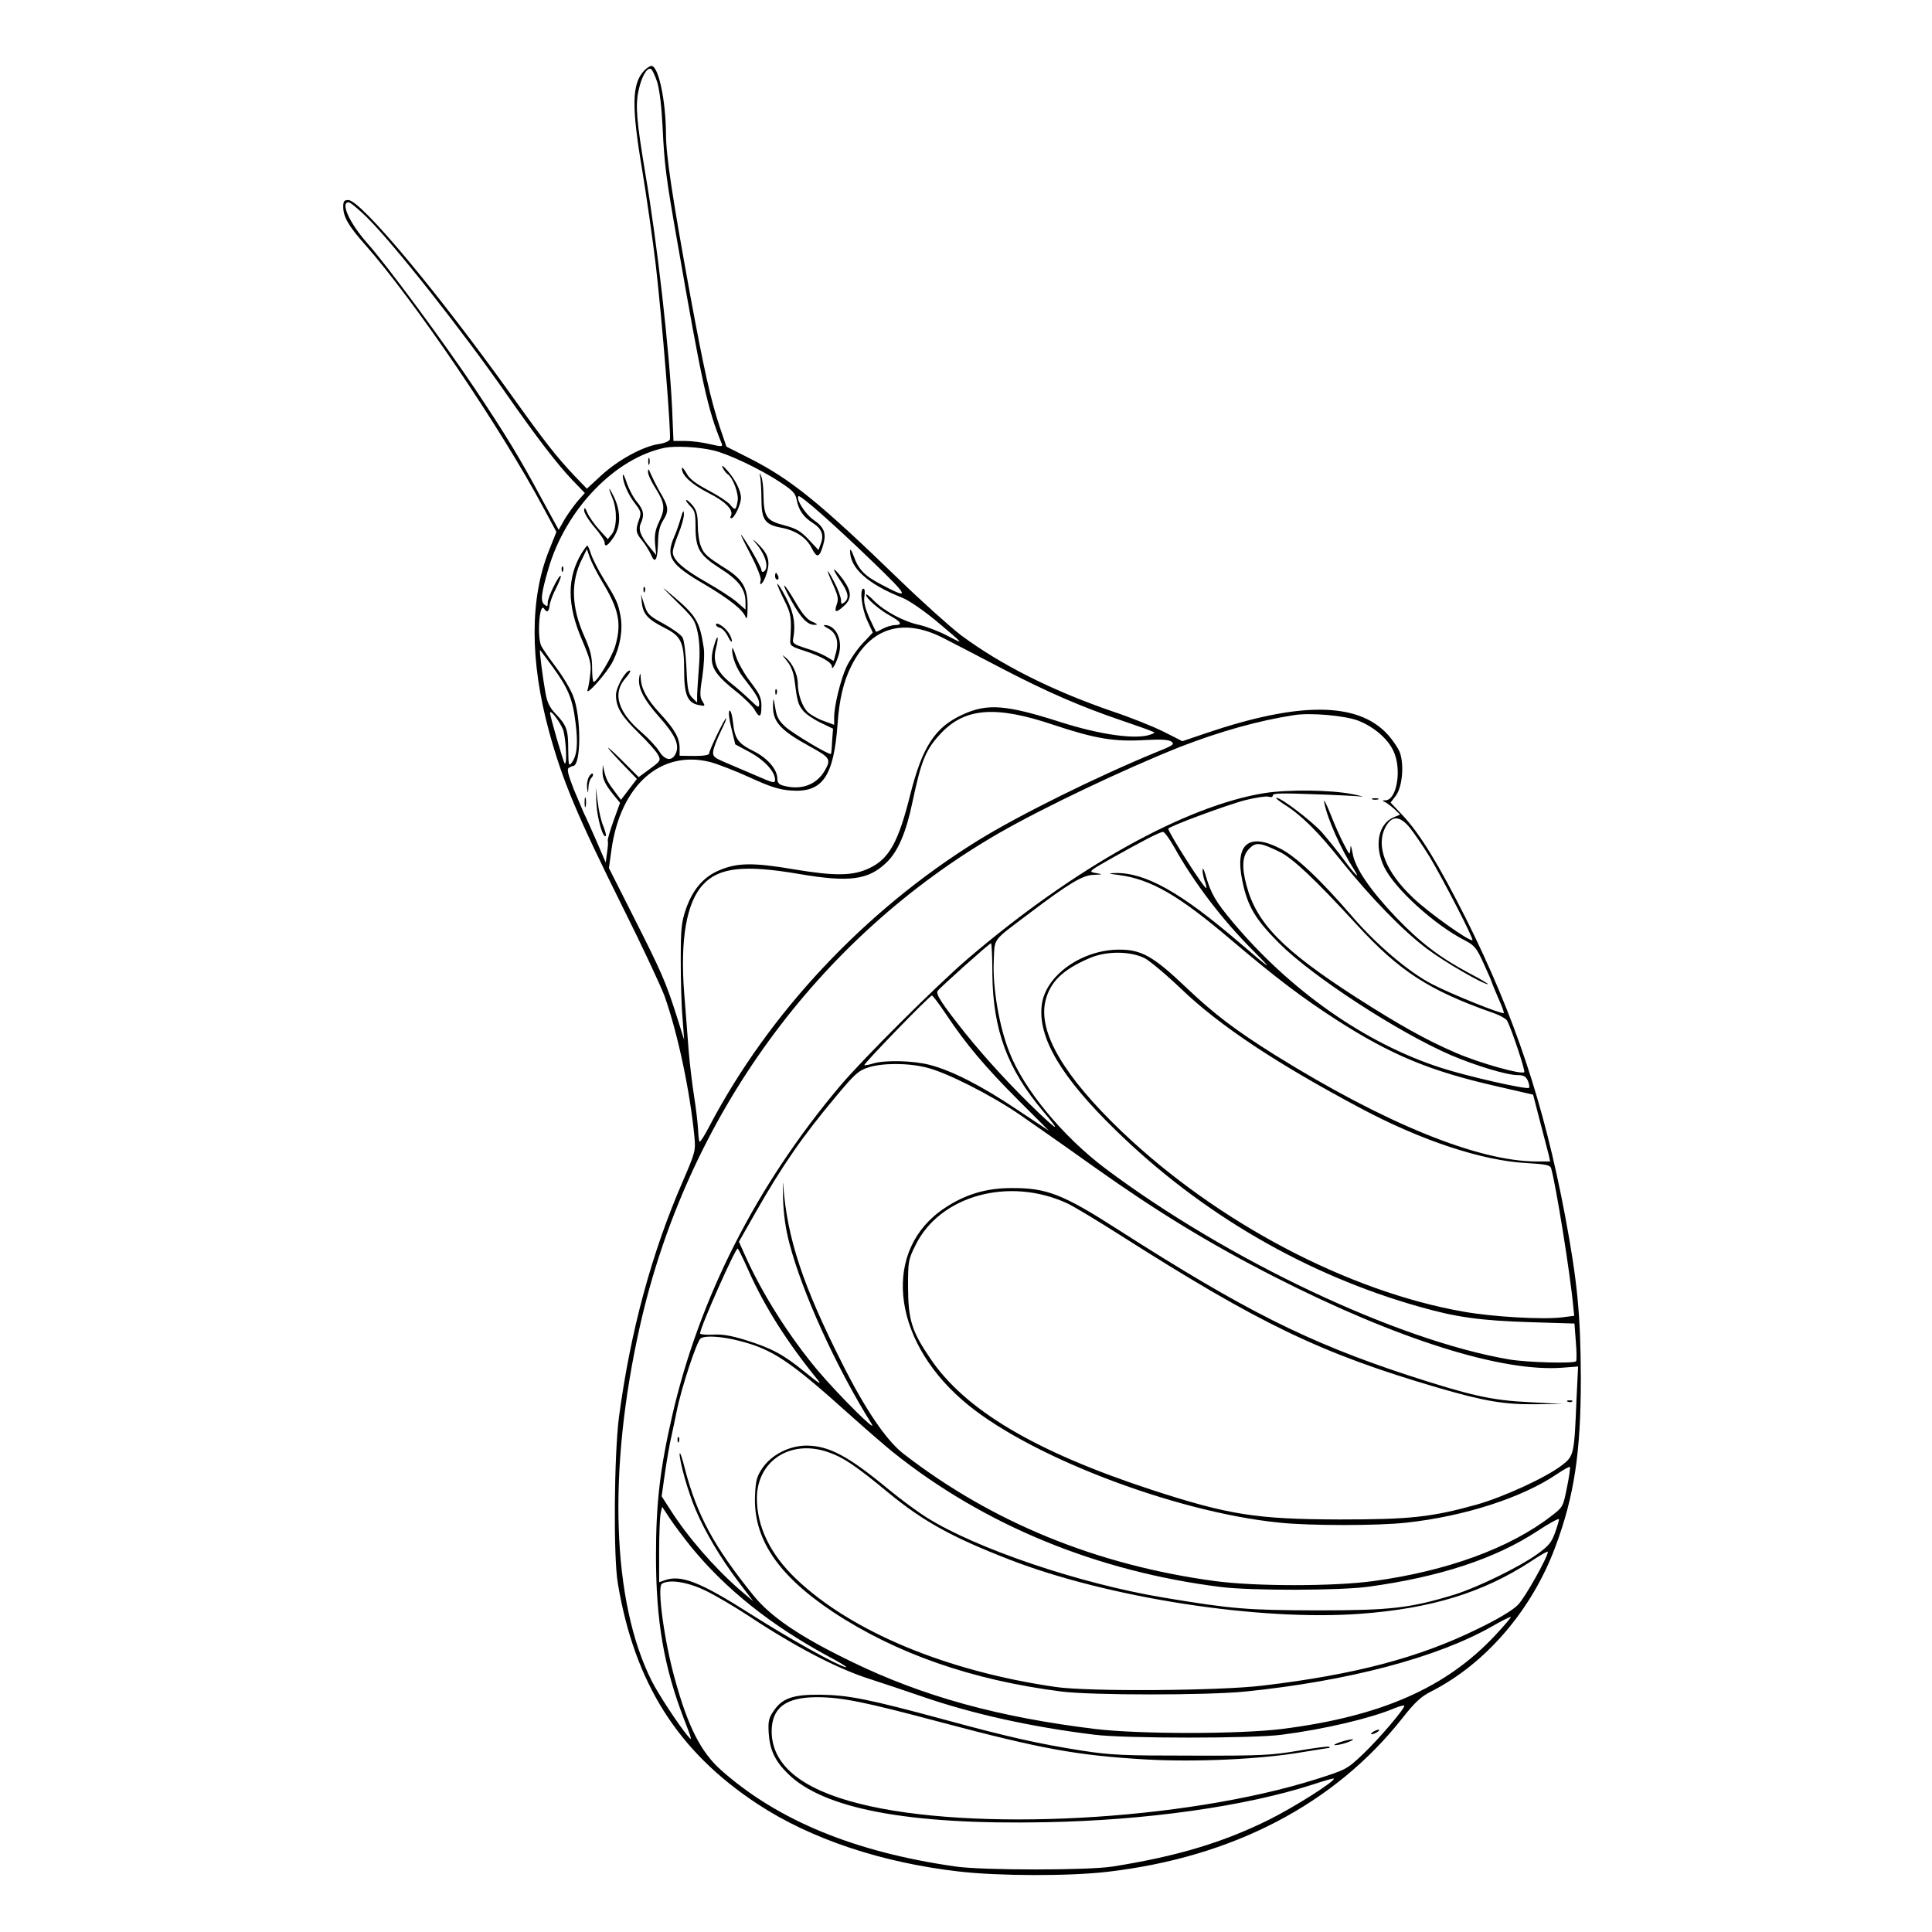 <?xml version="1.0" standalone="no"?>
<!DOCTYPE svg PUBLIC "-//W3C//DTD SVG 20010904//EN"
 "http://www.w3.org/TR/2001/REC-SVG-20010904/DTD/svg10.dtd">
<svg version="1.0" xmlns="http://www.w3.org/2000/svg"
 width="850pt" height="850pt" viewBox="0 0 850 850"
 preserveAspectRatio="xMidYMid meet">
<g transform="translate(0,850) scale(0.1,-0.1)"
fill="#000000" stroke="none">
<path d="M2833 8188 c-53 -57 -55 -155 -8 -434 19 -115 46 -303 60 -419 28
-243 69 -749 62 -769 -3 -7 -26 -17 -51 -20 -69 -11 -175 -69 -249 -136 l-65
-60 -55 57 c-79 84 -128 146 -271 346 -332 464 -669 867 -724 867 -18 0 -22
-6 -22 -30 0 -44 24 -85 95 -165 218 -247 597 -805 788 -1163 l55 -102 -33
-83 c-84 -210 -84 -483 0 -793 60 -220 124 -372 329 -784 84 -168 164 -340
180 -383 59 -167 112 -420 131 -617 6 -63 4 -69 -50 -195 -138 -316 -232 -664
-282 -1041 -21 -165 -25 -610 -5 -729 73 -439 264 -741 615 -972 234 -154 546
-258 887 -297 173 -20 486 -21 654 -1 550 64 998 298 1296 676 56 71 82 95
128 118 239 122 442 358 545 636 83 222 112 415 112 740 -1 281 -15 427 -70
720 -93 491 -221 874 -435 1303 -120 238 -203 375 -281 457 l-51 54 23 30 c28
38 37 131 19 187 -7 21 -33 59 -57 85 -132 141 -387 142 -795 4 l-106 -36 -83
42 c-46 23 -146 63 -224 89 -265 91 -492 205 -668 336 -48 37 -172 148 -275
248 -344 333 -472 437 -653 529 l-103 52 -29 85 c-41 124 -69 249 -131 585
-78 427 -106 611 -106 706 -1 148 -33 299 -64 299 -7 0 -22 -10 -33 -22z m59
-51 c10 -34 19 -109 23 -194 8 -165 14 -219 66 -513 107 -615 132 -731 194
-881 6 -15 1 -15 -52 -3 -32 8 -81 14 -109 14 l-51 0 -6 143 c-12 255 -65 726
-118 1035 -38 229 -44 296 -30 362 13 61 36 103 54 97 6 -2 19 -29 29 -60z
m-1280 -591 c121 -119 426 -506 619 -784 128 -183 217 -300 287 -374 l55 -57
-31 -35 c-17 -20 -43 -56 -58 -81 l-26 -46 -75 137 c-101 188 -157 279 -295
486 -136 203 -387 543 -472 638 -78 88 -120 180 -82 180 7 0 42 -29 78 -64z
m1528 -1028 c64 -15 203 -81 287 -136 60 -39 73 -52 78 -81 9 -46 30 -76 71
-102 39 -24 50 -53 35 -92 l-10 -27 -43 46 c-36 38 -55 49 -108 63 -78 20 -89
37 -91 131 0 36 -5 74 -10 85 -8 17 -9 17 -4 -5 2 -14 5 -57 5 -96 0 -89 15
-112 84 -125 66 -12 113 -43 137 -90 23 -46 34 -43 50 11 16 53 6 80 -42 113
-36 25 -78 91 -66 104 8 7 153 -121 325 -287 164 -158 168 -170 38 -101 -74
39 -99 65 -121 127 -8 21 -14 31 -15 22 -2 -76 78 -148 230 -208 30 -12 92
-55 148 -101 128 -108 127 -106 50 -66 -36 19 -91 40 -121 47 -69 14 -157 61
-203 108 -18 19 -34 31 -34 25 0 -15 61 -68 108 -93 47 -26 54 -40 20 -40 -13
0 -36 -7 -52 -15 -15 -8 -29 -15 -31 -15 -1 0 -15 28 -30 61 -19 44 -26 71
-22 95 3 19 2 34 -4 34 -18 0 -8 -86 16 -139 l25 -54 -46 -49 c-25 -27 -56
-73 -70 -102 -26 -58 -54 -170 -54 -223 l0 -32 -46 17 c-26 9 -57 27 -69 38
-25 23 -45 80 -45 127 0 38 -23 88 -51 112 -21 18 -20 16 3 -13 17 -20 29 -50
33 -80 12 -96 16 -111 37 -137 11 -15 46 -39 77 -54 l56 -27 -4 -54 c-1 -30
-4 -56 -5 -57 -6 -7 -165 88 -199 118 -30 27 -40 44 -46 84 -8 48 -9 48 -10
12 -2 -72 31 -109 160 -180 91 -50 96 -57 69 -105 -36 -64 -103 -90 -182 -69
-21 5 -28 14 -28 31 0 40 -42 89 -100 119 -73 36 -87 55 -95 128 -4 35 -11 57
-16 52 -5 -5 -1 -38 9 -78 l17 -70 65 -35 c64 -35 110 -85 110 -121 0 -16 -9
-14 -82 18 -46 20 -108 46 -138 59 -49 21 -55 26 -52 50 2 15 17 53 33 86 16
32 27 58 24 58 -7 0 -75 -141 -75 -155 0 -7 -24 -11 -65 -11 l-65 1 0 33 c0
45 -21 83 -87 154 -57 62 -82 108 -84 155 -1 23 -3 24 -6 6 -9 -46 17 -98 87
-177 73 -82 92 -126 71 -165 -17 -31 -46 -26 -71 14 -12 19 -46 56 -76 82
-105 89 -131 172 -73 238 17 19 26 35 20 35 -19 0 -61 -74 -61 -108 0 -53 24
-93 100 -167 39 -38 78 -81 85 -96 13 -24 12 -27 -36 -62 l-49 -36 -77 77
c-84 83 -73 62 15 -29 l54 -56 -35 -46 -35 -46 -24 32 c-34 45 -40 56 -49 91
l-7 31 -1 -28 c-1 -33 11 -58 49 -105 l28 -34 -29 -80 c-16 -45 -27 -84 -25
-87 2 -3 1 -26 -3 -51 l-6 -45 -43 100 c-24 55 -48 108 -53 117 -4 9 -24 56
-44 104 -26 67 -32 90 -22 96 6 4 15 8 18 8 36 1 37 215 1 307 -11 29 -44 85
-74 125 -30 40 -60 83 -66 95 -20 37 -9 198 12 165 12 -19 21 -14 24 13 1 14
13 48 28 76 14 28 24 53 21 55 -7 8 -57 -93 -57 -116 0 -19 -2 -20 -15 -10
-18 15 -14 48 17 155 76 264 294 490 513 535 46 9 150 4 215 -12z m1006 -823
c44 -22 162 -84 264 -137 196 -102 345 -167 525 -228 61 -21 119 -41 129 -46
19 -7 19 -8 0 -15 -62 -24 -220 -3 -401 55 -238 76 -320 82 -428 32 -121 -55
-177 -141 -230 -351 -52 -209 -93 -283 -179 -324 -72 -35 -151 -36 -331 -6
-182 31 -253 30 -333 -5 -68 -29 -115 -85 -144 -169 -20 -58 -23 -86 -23 -226
0 -88 3 -203 8 -255 l7 -95 -33 105 c-48 150 -65 190 -188 433 l-110 218 11
79 c39 285 217 443 436 387 33 -9 111 -39 174 -68 90 -41 127 -53 180 -57 139
-10 188 61 205 293 7 106 27 190 61 256 84 168 227 211 400 124z m-1716 -127
c70 -96 89 -142 102 -246 12 -93 7 -147 -17 -178 -13 -17 -14 -11 -15 59 0 87
-7 106 -56 157 -25 26 -37 50 -44 91 -11 59 -28 189 -24 189 1 0 25 -33 54
-72z m46 -275 c13 -30 21 -163 8 -151 -6 7 -64 206 -64 222 1 16 39 -33 56
-71z m2159 18 c183 -61 268 -75 401 -67 73 4 105 2 118 -7 15 -11 7 -17 -66
-46 -261 -107 -607 -278 -789 -391 -493 -306 -915 -755 -1177 -1253 -22 -43
-42 -74 -45 -70 -2 5 -5 31 -6 58 -2 28 -9 91 -17 140 -8 50 -19 140 -24 200
-4 61 -14 176 -20 257 -18 233 10 398 83 476 70 76 182 88 422 47 223 -38 306
-27 387 52 49 48 85 131 113 267 39 183 58 228 124 299 106 113 241 124 496
38z m1339 19 c70 -27 132 -80 157 -135 37 -79 15 -214 -35 -216 -14 0 -16 -2
-6 -6 8 -3 27 -17 43 -31 l27 -26 -29 -12 c-68 -29 -86 -126 -41 -219 47 -96
223 -256 358 -324 38 -20 49 -32 79 -99 19 -41 36 -80 37 -86 2 -6 15 -38 29
-70 15 -33 25 -61 23 -63 -7 -7 -233 84 -317 128 -102 53 -243 173 -349 296
-141 164 -249 266 -320 301 -139 70 -198 17 -164 -145 23 -111 57 -168 163
-274 145 -145 521 -390 754 -491 108 -46 246 -88 293 -88 27 0 37 -5 46 -25 6
-14 8 -28 5 -31 -9 -9 -273 51 -387 88 -332 107 -663 339 -917 642 -76 91 -95
124 -119 206 -7 25 -13 35 -13 23 -1 -12 4 -34 9 -49 6 -15 9 -29 7 -31 -7 -6
-167 244 -167 261 0 9 258 105 340 126 45 11 90 18 101 15 11 -4 19 -2 19 6 0
9 42 10 173 5 94 -3 190 -8 212 -10 22 -3 6 2 -35 10 -94 19 -280 21 -385 5
-347 -55 -838 -328 -1306 -728 -137 -117 -466 -445 -565 -563 -367 -436 -618
-931 -737 -1450 -53 -231 -71 -383 -71 -615 0 -287 35 -490 124 -720 36 -93
37 -98 14 -70 -37 44 -128 182 -157 240 -175 349 -194 926 -52 1559 207 921
782 1710 1579 2170 196 113 554 283 798 380 175 68 346 116 503 140 71 11 220
-2 279 -24z m229 -472 c19 -24 58 -81 87 -128 58 -97 194 -360 188 -366 -10
-9 -192 120 -260 185 -122 115 -166 228 -123 311 28 53 63 53 108 -2z m-1037
-85 c87 -156 210 -318 347 -455 94 -95 83 -88 -59 34 -260 223 -415 310 -549
307 -33 -1 -29 -3 20 -9 139 -19 261 -89 490 -284 197 -167 313 -255 465 -353
238 -153 410 -225 700 -291 l165 -38 31 -120 c17 -65 34 -131 38 -146 l6 -28
-58 0 c-258 0 -668 167 -1152 468 -177 111 -270 182 -393 299 -143 136 -196
166 -295 165 -165 -1 -325 -116 -339 -246 -16 -142 85 -314 324 -547 377 -369
842 -639 1341 -779 161 -46 267 -60 483 -67 l196 -6 6 -80 c4 -45 4 -83 1 -86
-11 -11 -218 -5 -294 8 -493 84 -1241 438 -1778 841 -187 141 -359 349 -422
513 -44 111 -73 283 -68 395 5 108 -11 87 153 211 178 135 239 171 286 172 43
2 43 2 10 8 -34 6 -33 7 75 68 134 75 205 112 221 113 6 0 28 -30 49 -67z
m464 -21 c59 -29 155 -120 339 -320 187 -204 317 -289 599 -388 30 -10 58 -26
63 -35 19 -36 81 -221 75 -226 -12 -12 -197 40 -301 85 -132 57 -251 124 -440
245 -321 207 -437 325 -481 492 -22 81 -18 132 12 161 29 30 48 28 134 -14z
m-1264 -540 c3 -244 67 -417 224 -602 75 -89 69 -90 -21 -5 -119 114 -230 235
-322 349 -101 127 -131 172 -122 186 8 13 228 210 235 210 3 0 6 -62 6 -138z
m669 73 c22 -11 95 -72 162 -136 169 -162 418 -327 786 -523 269 -144 539
-233 734 -243 83 -5 103 -9 107 -22 21 -70 86 -475 98 -613 l4 -37 -55 -7
c-83 -10 -300 2 -431 25 -509 89 -1086 393 -1506 794 -253 242 -366 435 -335
571 20 86 77 141 198 192 71 30 174 30 238 -1z m-873 -247 c87 -131 172 -232
318 -378 l135 -135 -140 93 c-155 104 -287 172 -385 197 -72 19 -197 22 -249
6 -19 -6 -36 -9 -38 -7 -5 5 287 306 297 306 4 0 32 -37 62 -82z m-85 -235
c87 -21 282 -120 408 -206 55 -38 204 -142 330 -232 276 -196 505 -336 795
-484 539 -274 1001 -420 1268 -398 l65 5 -7 -144 c-10 -244 -11 -250 -65 -291
-70 -54 -254 -138 -372 -172 -201 -56 -295 -66 -604 -66 -369 1 -489 20 -830
131 -512 168 -822 352 -974 580 -80 118 -95 168 -96 309 0 116 1 123 33 187
107 218 411 302 667 184 28 -13 131 -75 230 -138 619 -394 885 -522 1400 -673
206 -60 295 -75 434 -73 l116 1 -145 8 c-169 8 -260 29 -540 120 -437 144
-716 284 -1269 638 -246 158 -317 185 -471 184 -112 0 -204 -28 -294 -88 -273
-181 -238 -569 77 -844 273 -240 927 -493 1396 -540 133 -14 434 -14 559 0
256 28 509 110 661 213 30 20 56 35 58 32 2 -2 -3 -43 -13 -90 -17 -85 -17
-86 -69 -126 -182 -141 -459 -242 -782 -286 -175 -24 -520 -24 -698 0 -519 70
-980 258 -1370 560 -75 58 -167 193 -269 396 -173 342 -243 552 -260 785 -2
28 -2 3 -1 -55 2 -71 11 -136 28 -200 56 -215 204 -542 362 -795 28 -46 -146
128 -236 234 -129 154 -247 341 -323 512 l-25 56 70 123 c121 213 210 341 361
521 76 91 95 109 136 122 62 21 177 21 259 0z m-783 -895 c71 -159 171 -316
303 -478 21 -26 7 -17 -55 33 -97 79 -146 105 -264 142 -62 19 -102 26 -142
23 -31 -1 -56 1 -56 5 0 27 158 382 166 374 3 -3 25 -47 48 -99z m-42 -307
c149 -38 224 -89 493 -331 66 -59 149 -131 185 -160 400 -320 897 -524 1440
-592 135 -17 525 -16 650 1 315 43 560 124 744 245 53 35 96 58 95 52 0 -6 -8
-33 -18 -61 -15 -41 -28 -57 -77 -92 -79 -57 -260 -145 -360 -177 -198 -61
-283 -71 -609 -71 -310 1 -374 6 -674 56 -369 61 -824 215 -1043 352 -40 25
-116 81 -168 124 -178 147 -262 192 -361 193 -75 0 -153 -39 -194 -98 -25 -36
-30 -55 -33 -117 -10 -192 98 -354 343 -517 277 -183 611 -300 1005 -350 135
-17 640 -17 810 0 451 46 843 149 1085 287 43 25 80 43 82 41 2 -2 -29 -38
-69 -81 -216 -231 -503 -357 -940 -412 -189 -23 -623 -23 -818 0 -428 52 -761
144 -1075 297 -227 110 -355 197 -432 293 -172 213 -246 351 -299 552 -12 50
-23 81 -24 69 0 -36 37 -168 70 -245 42 -99 109 -212 188 -317 l66 -87 -61 52
c-112 98 -227 230 -306 354 l-36 56 14 99 c8 55 21 133 31 174 9 41 18 86 21
100 20 102 89 311 106 322 21 13 91 9 169 -11z m392 -490 c67 -23 120 -59 263
-177 154 -127 283 -198 533 -295 435 -169 1102 -272 1545 -239 311 23 539 93
748 229 42 28 77 48 77 44 0 -23 -102 -205 -132 -234 -22 -23 -90 -64 -180
-107 -255 -125 -538 -200 -943 -248 -189 -23 -767 -27 -910 -6 -480 69 -900
244 -1143 476 -114 109 -172 230 -172 355 1 165 149 260 314 202z m-604 -416
c152 -186 351 -345 602 -481 57 -30 92 -52 78 -49 -42 11 -251 128 -413 231
-226 144 -311 178 -384 151 l-23 -8 0 134 c0 74 3 149 6 166 l7 32 35 -53 c19
-29 61 -84 92 -123z m66 -194 c43 -21 126 -70 184 -108 210 -139 394 -235 540
-281 52 -17 155 -51 227 -76 220 -76 480 -134 758 -168 134 -17 700 -17 825 0
186 24 390 72 494 116 22 9 41 14 44 12 7 -8 -111 -147 -184 -216 -68 -64 -72
-66 -204 -108 -582 -183 -1515 -233 -2011 -107 -254 64 -383 170 -384 317 0
104 61 151 199 151 109 0 211 -21 541 -109 452 -120 603 -147 908 -165 221
-12 505 1 685 32 63 10 117 19 120 19 3 0 3 2 0 5 -3 3 -63 -5 -134 -17 -117
-20 -161 -23 -469 -22 -303 0 -356 2 -485 22 -191 30 -325 60 -611 138 -329
89 -415 106 -539 108 -122 1 -169 -15 -208 -74 -20 -29 -23 -45 -20 -95 5 -75
28 -123 85 -179 156 -154 529 -225 1132 -213 443 8 881 70 1177 166 49 16 90
28 92 26 10 -9 -169 -123 -283 -180 -201 -100 -405 -162 -690 -207 -107 -17
-570 -17 -690 0 -443 63 -781 202 -1030 422 -90 79 -147 190 -205 400 -47 167
-80 408 -58 422 33 21 114 8 194 -31z"/>
<path d="M2852 6470 c0 -14 2 -19 5 -12 2 6 2 18 0 25 -3 6 -5 1 -5 -13z"/>
<path d="M3179 6443 c6 -12 16 -25 21 -28 24 -15 52 -88 45 -121 -7 -40 -11
-41 -33 -14 -10 12 -52 40 -96 63 -58 31 -84 51 -97 77 -11 19 -19 27 -19 19
0 -31 43 -70 119 -109 74 -37 111 -76 96 -101 -4 -5 -2 -9 3 -9 13 0 42 62 42
89 0 32 -25 81 -60 121 -19 21 -27 27 -21 13z"/>
<path d="M2851 6425 c-1 -12 15 -45 34 -75 40 -64 43 -88 14 -147 -16 -34 -20
-57 -17 -95 l5 -50 -24 29 c-44 52 -56 83 -44 110 17 37 13 59 -16 94 -15 17
-35 55 -45 83 -9 28 -17 44 -18 35 0 -31 23 -84 53 -123 27 -35 29 -41 19 -71
-17 -46 -15 -60 13 -93 14 -17 31 -45 39 -62 18 -44 29 -24 31 55 1 45 7 71
24 98 25 41 23 58 -18 127 -14 25 -31 59 -38 75 -9 23 -12 25 -12 10z"/>
<path d="M2681 6349 c-1 -4 6 -23 14 -42 21 -51 19 -129 -3 -157 l-18 -22 -38
42 c-21 23 -44 56 -52 74 -10 24 -13 26 -14 10 0 -11 20 -44 45 -73 25 -29 45
-59 45 -67 0 -24 14 -16 40 23 31 46 32 109 3 173 -12 25 -22 42 -22 39z"/>
<path d="M3035 6275 c22 -21 25 -33 25 -90 0 -99 16 -126 107 -185 84 -53 113
-92 113 -151 l0 -31 -39 34 c-21 18 -83 58 -136 88 -100 57 -145 97 -145 131
0 11 11 47 25 81 14 34 25 73 24 87 -1 19 -4 15 -14 -19 -7 -25 -20 -62 -29
-82 -38 -89 -18 -121 137 -211 106 -63 164 -109 177 -141 6 -15 9 0 9 45 1 81
-21 119 -94 166 -85 54 -97 64 -111 99 -8 18 -14 60 -14 92 0 45 -5 66 -21 86
-11 14 -24 26 -29 26 -5 0 2 -11 15 -25z"/>
<path d="M3260 6147 c0 -4 21 -46 46 -94 25 -48 43 -95 41 -105 -9 -31 8 -19
21 15 23 63 16 94 -30 141 -24 23 -31 28 -17 11 47 -53 65 -114 39 -130 -5 -3
-10 0 -10 7 0 7 -21 47 -45 88 -25 41 -45 71 -45 67z"/>
<path d="M2560 6068 c-66 -109 -66 -228 0 -382 37 -87 42 -106 37 -150 -3 -28
-8 -60 -12 -71 -11 -34 89 78 112 127 32 64 44 138 33 198 -11 57 -15 67 -75
165 -24 39 -48 87 -55 108 -6 20 -14 37 -16 37 -2 0 -13 -15 -24 -32z m88
-125 c76 -125 88 -187 58 -288 -15 -47 -79 -155 -94 -155 -4 0 -7 28 -7 63 0
48 -8 78 -33 135 -59 130 -62 243 -11 343 l21 43 13 -37 c7 -20 31 -67 53
-104z"/>
<path d="M2471 5994 c0 -11 3 -14 6 -6 3 7 2 16 -1 19 -3 4 -6 -2 -5 -13z"/>
<path d="M3694 5950 c39 -57 44 -81 21 -100 -13 -10 -15 -9 -15 11 -1 13 -14
49 -30 79 -36 69 -38 61 -4 -14 21 -47 24 -62 15 -86 -12 -36 -3 -38 33 -5 34
31 33 62 -3 113 -44 60 -58 62 -17 2z"/>
<path d="M3410 5965 c0 -8 4 -15 10 -15 5 0 7 7 4 15 -4 8 -8 15 -10 15 -2 0
-4 -7 -4 -15z"/>
<path d="M3420 5931 c0 -7 14 -39 31 -73 30 -59 32 -77 26 -172 -2 -27 2 -30
64 -50 73 -24 119 -50 119 -69 0 -20 19 14 31 56 17 63 -14 127 -63 127 -7 0
-2 -6 12 -13 38 -19 51 -55 39 -104 l-11 -41 -34 20 c-19 11 -60 28 -92 37
-46 15 -56 21 -53 37 13 67 3 121 -32 187 -20 38 -37 64 -37 58z"/>
<path d="M2976 5854 c76 -74 82 -83 94 -139 8 -40 10 -90 5 -150 -4 -49 -7
-105 -8 -123 l0 -33 -21 21 c-18 18 -22 37 -26 133 -3 61 -10 121 -17 132 -6
12 -43 38 -82 60 -65 35 -73 43 -86 84 l-15 46 4 -39 c6 -49 27 -71 99 -108
75 -37 87 -64 87 -191 0 -104 15 -140 65 -149 29 -6 29 -5 13 21 -9 15 -9 38
2 104 7 47 10 104 6 128 -18 116 -33 141 -139 230 -54 46 -52 43 19 -27z"/>
<path d="M3481 5858 c44 -79 72 -108 104 -107 15 0 11 4 -12 14 -22 9 -43 34
-72 84 -55 94 -71 101 -20 9z"/>
<path d="M2831 5904 c0 -11 3 -14 6 -6 3 7 2 16 -1 19 -3 4 -6 -2 -5 -13z"/>
<path d="M3150 5752 c0 -6 8 -12 18 -14 10 -3 26 -20 35 -39 9 -19 17 -27 17
-19 0 9 -7 26 -16 38 -17 25 -54 48 -54 34z"/>
<path d="M3142 5661 c-25 -83 -9 -118 89 -197 40 -31 79 -70 88 -85 22 -40 31
-36 31 15 0 37 -8 53 -49 107 -27 35 -56 87 -64 114 -9 28 -16 41 -16 29 -1
-33 19 -86 48 -123 57 -73 71 -96 71 -117 0 -20 -4 -18 -38 15 -21 20 -59 54
-86 75 -63 51 -81 94 -66 154 14 55 7 66 -8 13z"/>
<path d="M3411 5454 c0 -11 3 -14 6 -6 3 7 2 16 -1 19 -3 4 -6 -2 -5 -13z"/>
<path d="M2590 5080 c-6 -11 -9 -33 -7 -48 4 -26 4 -26 6 4 0 16 6 35 13 42 6
6 9 14 6 18 -4 3 -12 -4 -18 -16z"/>
<path d="M2624 4965 c3 -64 29 -155 41 -143 3 3 -2 22 -11 44 -9 21 -20 68
-24 104 l-9 65 3 -70z"/>
<path d="M2572 4970 c0 -19 2 -27 5 -17 2 9 2 25 0 35 -3 9 -5 1 -5 -18z"/>
<path d="M5826 4970 c13 -71 74 -207 132 -297 31 -49 1 -19 -46 45 -27 37 -71
91 -97 121 -48 52 -178 151 -199 151 -6 0 9 -13 34 -29 75 -47 149 -120 253
-251 128 -159 269 -305 375 -384 75 -57 246 -156 268 -156 5 0 -33 23 -85 50
-127 68 -212 133 -318 243 -115 121 -182 219 -192 283 -7 36 -9 41 -10 19 -2
-29 -3 -28 -28 20 -15 28 -42 88 -60 135 -19 47 -31 69 -27 50z"/>
<path d="M6038 4983 c6 -2 18 -2 25 0 6 3 1 5 -13 5 -14 0 -19 -2 -12 -5z"/>
<path d="M6898 2333 c7 -3 16 -2 19 1 4 3 -2 6 -13 5 -11 0 -14 -3 -6 -6z"/>
<path d="M2981 2164 c0 -11 3 -14 6 -6 3 7 2 16 -1 19 -3 4 -6 -2 -5 -13z"/>
<path d="M6040 880 c-8 -5 -10 -10 -5 -10 6 0 17 5 25 10 8 5 11 10 5 10 -5 0
-17 -5 -25 -10z"/>
<path d="M5895 835 c-22 -8 -31 -13 -20 -13 11 0 36 6 55 13 45 17 18 17 -35
0z"/>
</g>
</svg>

